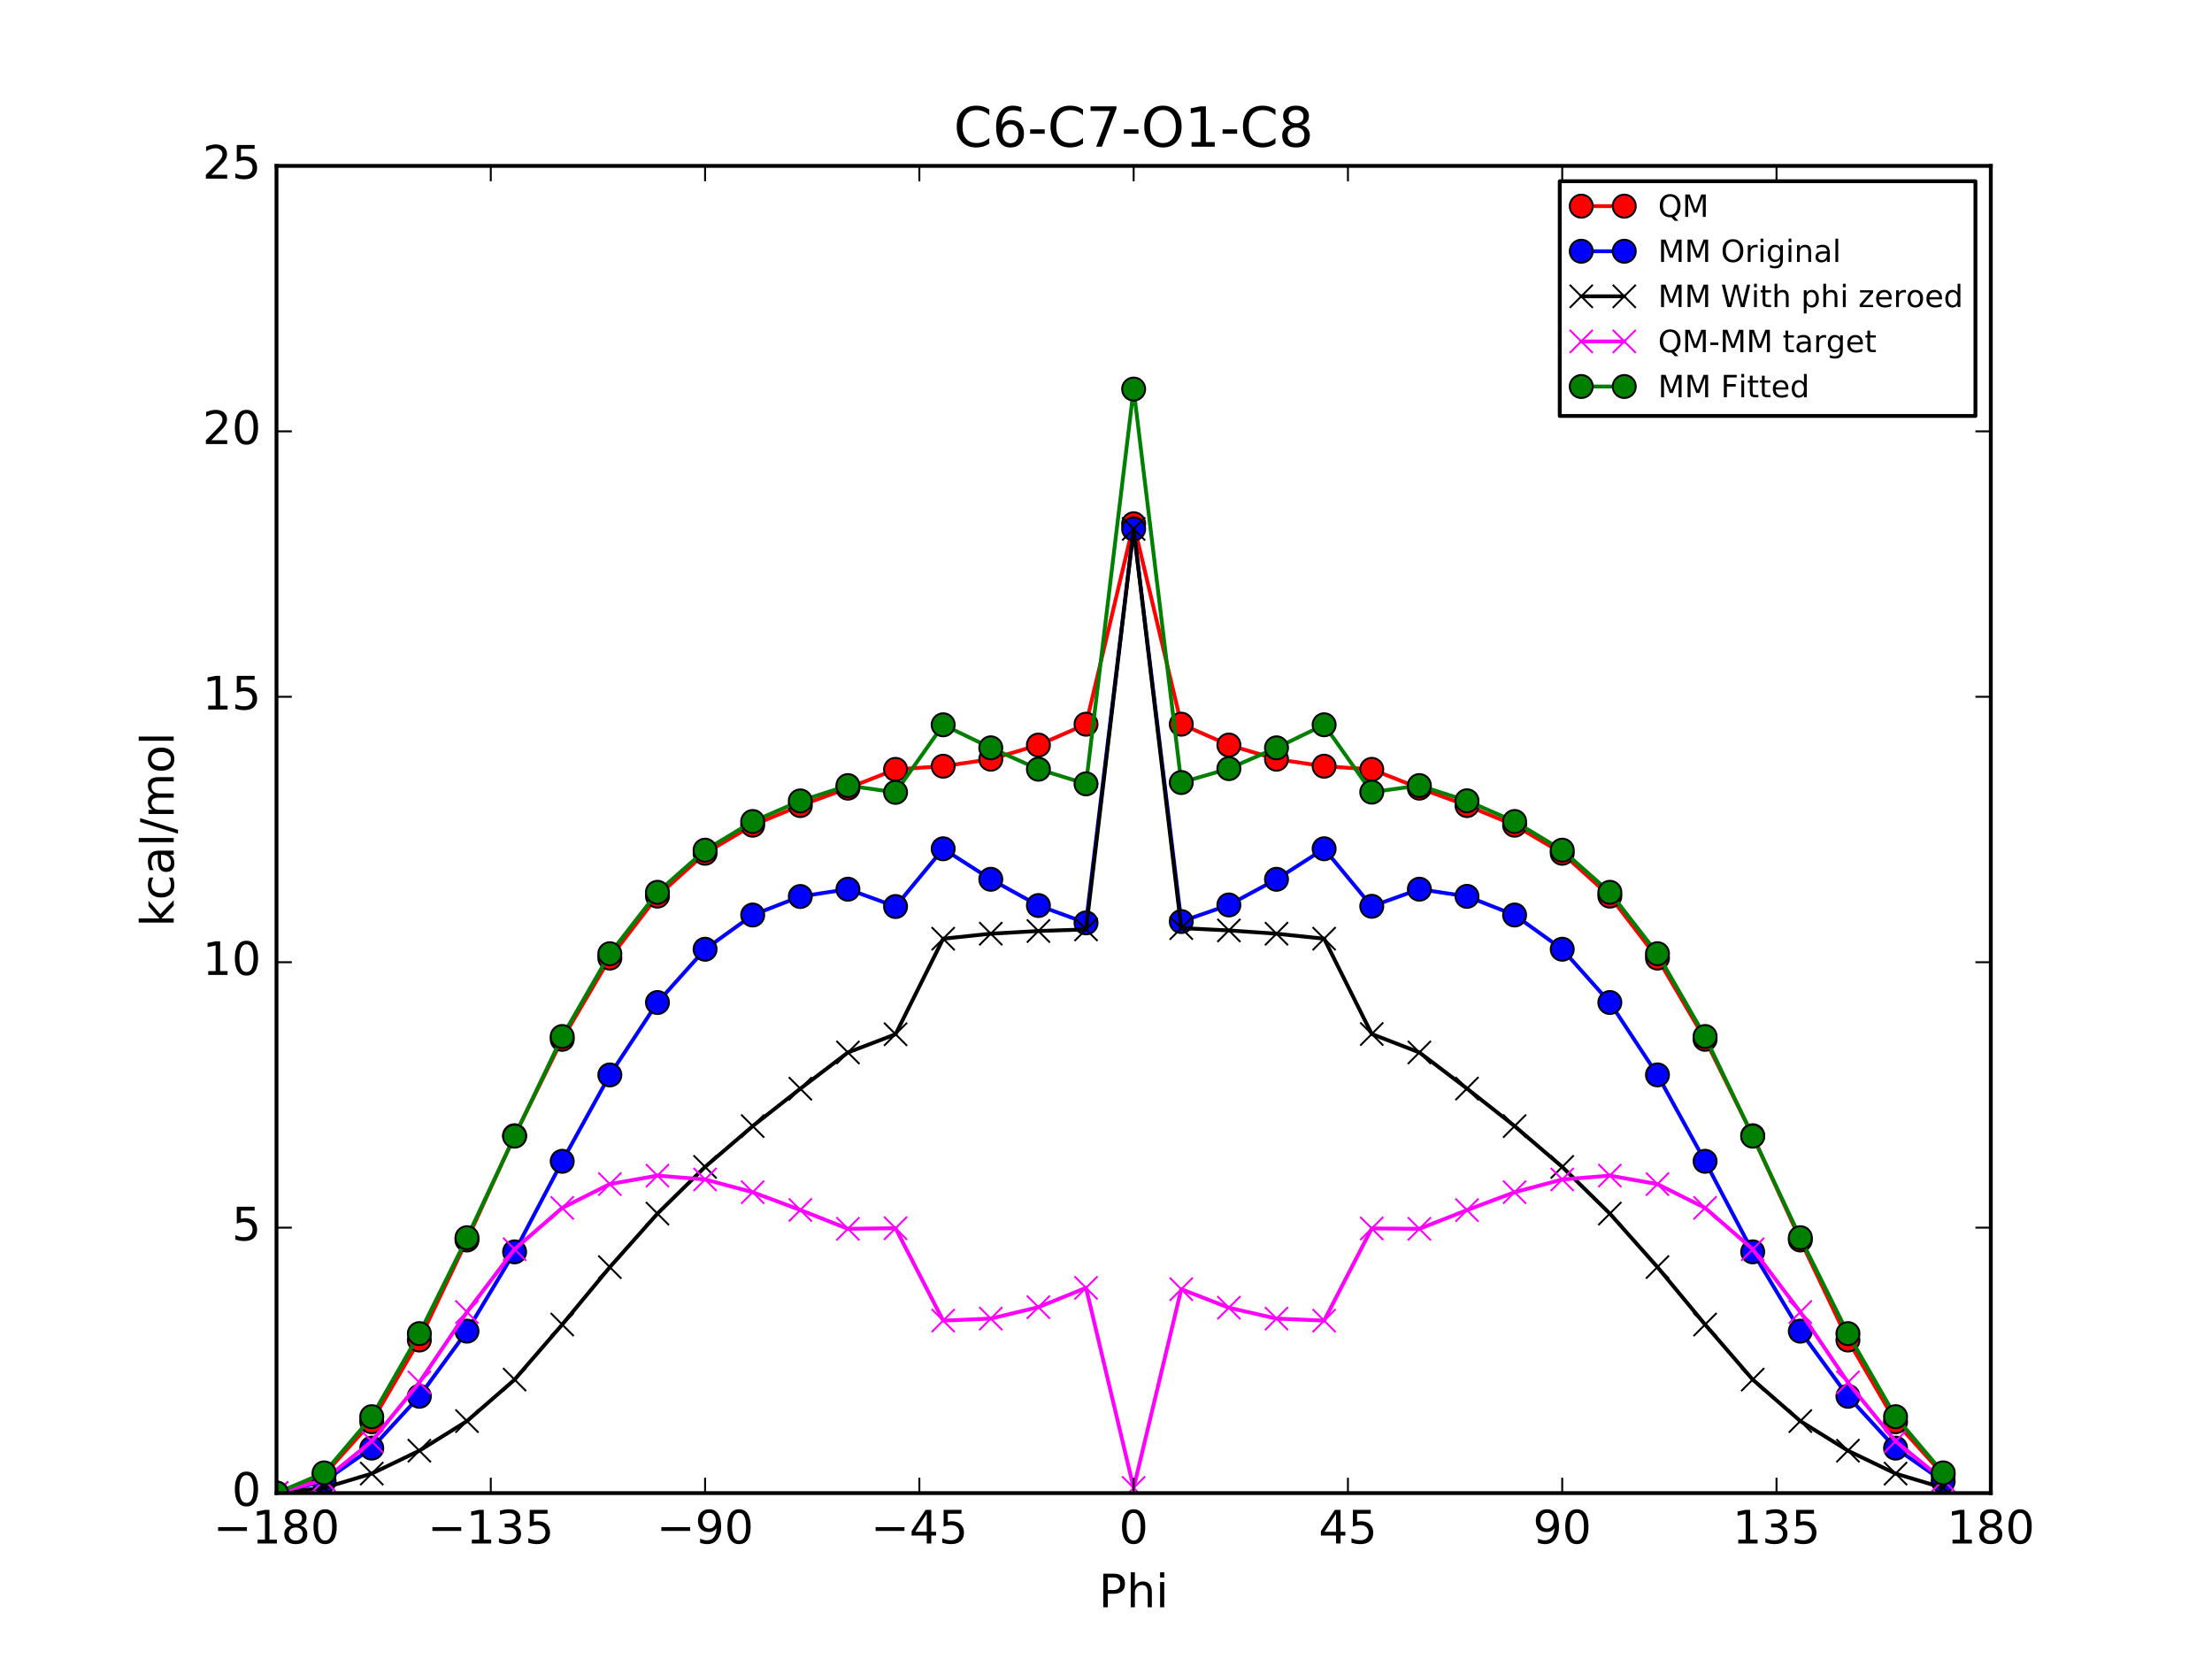 <?xml version="1.0" encoding="utf-8" standalone="no"?>
<!DOCTYPE svg PUBLIC "-//W3C//DTD SVG 1.1//EN"
  "http://www.w3.org/Graphics/SVG/1.1/DTD/svg11.dtd">
<!-- Created with matplotlib (http://matplotlib.org/) -->
<svg height="432pt" version="1.1" viewBox="0 0 576 432" width="576pt" xmlns="http://www.w3.org/2000/svg" xmlns:xlink="http://www.w3.org/1999/xlink">
 <defs>
  <style type="text/css">
*{stroke-linecap:butt;stroke-linejoin:round;stroke-miterlimit:100000;}
  </style>
 </defs>
 <g id="figure_1">
  <g id="patch_1">
   <path d="M 0 432 
L 576 432 
L 576 0 
L 0 0 
z
" style="fill:#ffffff;"/>
  </g>
  <g id="axes_1">
   <g id="patch_2">
    <path d="M 72 388.8 
L 518.4 388.8 
L 518.4 43.2 
L 72 43.2 
z
" style="fill:#ffffff;"/>
   </g>
   <g id="line2d_1">
    <path clip-path="url(#ped62ecbd31)" d="M 72 388.8 
L 84.4 384.03 
L 96.8 370.223 
L 109.2 348.942 
L 121.6 322.892 
L 134 295.736 
L 146.4 270.637 
L 158.8 249.486 
L 171.2 233.35 
L 183.6 222.189 
L 196 214.883 
L 208.4 209.771 
L 220.8 205.232 
L 233.2 200.344 
L 245.6 199.521 
L 258 197.694 
L 270.4 194.011 
L 282.8 188.579 
L 295.199 136.387 
L 307.6 188.577 
L 320 194.01 
L 332.4 197.694 
L 344.8 199.521 
L 357.2 200.341 
L 369.6 205.232 
L 382 209.771 
L 394.4 214.883 
L 406.8 222.189 
L 419.2 233.35 
L 431.6 249.486 
L 444 270.637 
L 456.4 295.736 
L 468.8 322.892 
L 481.2 348.942 
L 493.6 370.223 
L 506 384.03 
" style="fill:none;stroke:#ff0000;stroke-linecap:square;"/>
    <defs>
     <path d="M 0 3 
C 0.796 3 1.559 2.684 2.121 2.121 
C 2.684 1.559 3 0.796 3 0 
C 3 -0.796 2.684 -1.559 2.121 -2.121 
C 1.559 -2.684 0.796 -3 0 -3 
C -0.796 -3 -1.559 -2.684 -2.121 -2.121 
C -2.684 -1.559 -3 -0.796 -3 0 
C -3 0.796 -2.684 1.559 -2.121 2.121 
C -1.559 2.684 -0.796 3 0 3 
z
" id="mdcd235c438" style="stroke:#000000;stroke-width:0.5;"/>
    </defs>
    <g clip-path="url(#ped62ecbd31)">
     <use style="fill:#ff0000;stroke:#000000;stroke-width:0.5;" x="72" xlink:href="#mdcd235c438" y="388.8"/>
     <use style="fill:#ff0000;stroke:#000000;stroke-width:0.5;" x="84.4" xlink:href="#mdcd235c438" y="384.03"/>
     <use style="fill:#ff0000;stroke:#000000;stroke-width:0.5;" x="96.8" xlink:href="#mdcd235c438" y="370.223"/>
     <use style="fill:#ff0000;stroke:#000000;stroke-width:0.5;" x="109.2" xlink:href="#mdcd235c438" y="348.942"/>
     <use style="fill:#ff0000;stroke:#000000;stroke-width:0.5;" x="121.6" xlink:href="#mdcd235c438" y="322.892"/>
     <use style="fill:#ff0000;stroke:#000000;stroke-width:0.5;" x="134" xlink:href="#mdcd235c438" y="295.736"/>
     <use style="fill:#ff0000;stroke:#000000;stroke-width:0.5;" x="146.4" xlink:href="#mdcd235c438" y="270.637"/>
     <use style="fill:#ff0000;stroke:#000000;stroke-width:0.5;" x="158.8" xlink:href="#mdcd235c438" y="249.486"/>
     <use style="fill:#ff0000;stroke:#000000;stroke-width:0.5;" x="171.2" xlink:href="#mdcd235c438" y="233.35"/>
     <use style="fill:#ff0000;stroke:#000000;stroke-width:0.5;" x="183.6" xlink:href="#mdcd235c438" y="222.189"/>
     <use style="fill:#ff0000;stroke:#000000;stroke-width:0.5;" x="196" xlink:href="#mdcd235c438" y="214.883"/>
     <use style="fill:#ff0000;stroke:#000000;stroke-width:0.5;" x="208.4" xlink:href="#mdcd235c438" y="209.771"/>
     <use style="fill:#ff0000;stroke:#000000;stroke-width:0.5;" x="220.8" xlink:href="#mdcd235c438" y="205.232"/>
     <use style="fill:#ff0000;stroke:#000000;stroke-width:0.5;" x="233.2" xlink:href="#mdcd235c438" y="200.344"/>
     <use style="fill:#ff0000;stroke:#000000;stroke-width:0.5;" x="245.6" xlink:href="#mdcd235c438" y="199.521"/>
     <use style="fill:#ff0000;stroke:#000000;stroke-width:0.5;" x="258" xlink:href="#mdcd235c438" y="197.694"/>
     <use style="fill:#ff0000;stroke:#000000;stroke-width:0.5;" x="270.4" xlink:href="#mdcd235c438" y="194.011"/>
     <use style="fill:#ff0000;stroke:#000000;stroke-width:0.5;" x="282.8" xlink:href="#mdcd235c438" y="188.579"/>
     <use style="fill:#ff0000;stroke:#000000;stroke-width:0.5;" x="295.199" xlink:href="#mdcd235c438" y="136.387"/>
     <use style="fill:#ff0000;stroke:#000000;stroke-width:0.5;" x="307.6" xlink:href="#mdcd235c438" y="188.577"/>
     <use style="fill:#ff0000;stroke:#000000;stroke-width:0.5;" x="320" xlink:href="#mdcd235c438" y="194.01"/>
     <use style="fill:#ff0000;stroke:#000000;stroke-width:0.5;" x="332.4" xlink:href="#mdcd235c438" y="197.694"/>
     <use style="fill:#ff0000;stroke:#000000;stroke-width:0.5;" x="344.8" xlink:href="#mdcd235c438" y="199.521"/>
     <use style="fill:#ff0000;stroke:#000000;stroke-width:0.5;" x="357.2" xlink:href="#mdcd235c438" y="200.341"/>
     <use style="fill:#ff0000;stroke:#000000;stroke-width:0.5;" x="369.6" xlink:href="#mdcd235c438" y="205.232"/>
     <use style="fill:#ff0000;stroke:#000000;stroke-width:0.5;" x="382" xlink:href="#mdcd235c438" y="209.771"/>
     <use style="fill:#ff0000;stroke:#000000;stroke-width:0.5;" x="394.4" xlink:href="#mdcd235c438" y="214.883"/>
     <use style="fill:#ff0000;stroke:#000000;stroke-width:0.5;" x="406.8" xlink:href="#mdcd235c438" y="222.189"/>
     <use style="fill:#ff0000;stroke:#000000;stroke-width:0.5;" x="419.2" xlink:href="#mdcd235c438" y="233.35"/>
     <use style="fill:#ff0000;stroke:#000000;stroke-width:0.5;" x="431.6" xlink:href="#mdcd235c438" y="249.486"/>
     <use style="fill:#ff0000;stroke:#000000;stroke-width:0.5;" x="444" xlink:href="#mdcd235c438" y="270.637"/>
     <use style="fill:#ff0000;stroke:#000000;stroke-width:0.5;" x="456.4" xlink:href="#mdcd235c438" y="295.736"/>
     <use style="fill:#ff0000;stroke:#000000;stroke-width:0.5;" x="468.8" xlink:href="#mdcd235c438" y="322.892"/>
     <use style="fill:#ff0000;stroke:#000000;stroke-width:0.5;" x="481.2" xlink:href="#mdcd235c438" y="348.942"/>
     <use style="fill:#ff0000;stroke:#000000;stroke-width:0.5;" x="493.6" xlink:href="#mdcd235c438" y="370.223"/>
     <use style="fill:#ff0000;stroke:#000000;stroke-width:0.5;" x="506" xlink:href="#mdcd235c438" y="384.03"/>
    </g>
   </g>
   <g id="line2d_2">
    <path clip-path="url(#ped62ecbd31)" d="M 72 388.8 
L 84.4 385.733 
L 96.8 377.091 
L 109.2 363.589 
L 121.6 346.631 
L 134 325.981 
L 146.4 302.398 
L 158.8 279.908 
L 171.2 261.053 
L 183.6 247.178 
L 196 238.267 
L 208.4 233.443 
L 220.8 231.546 
L 233.2 236.055 
L 245.6 221.022 
L 258 228.964 
L 270.4 235.802 
L 282.8 240.313 
L 295.199 137.729 
L 307.6 239.965 
L 320 235.648 
L 332.4 228.967 
L 344.8 221.015 
L 357.2 235.998 
L 369.6 231.544 
L 382 233.41 
L 394.4 238.267 
L 406.8 247.178 
L 419.2 261.051 
L 431.6 279.897 
L 444 302.398 
L 456.4 325.981 
L 468.8 346.631 
L 481.2 363.589 
L 493.6 377.091 
L 506 385.734 
" style="fill:none;stroke:#0000ff;stroke-linecap:square;"/>
    <defs>
     <path d="M 0 3 
C 0.796 3 1.559 2.684 2.121 2.121 
C 2.684 1.559 3 0.796 3 0 
C 3 -0.796 2.684 -1.559 2.121 -2.121 
C 1.559 -2.684 0.796 -3 0 -3 
C -0.796 -3 -1.559 -2.684 -2.121 -2.121 
C -2.684 -1.559 -3 -0.796 -3 0 
C -3 0.796 -2.684 1.559 -2.121 2.121 
C -1.559 2.684 -0.796 3 0 3 
z
" id="mfc69079119" style="stroke:#000000;stroke-width:0.5;"/>
    </defs>
    <g clip-path="url(#ped62ecbd31)">
     <use style="fill:#0000ff;stroke:#000000;stroke-width:0.5;" x="72" xlink:href="#mfc69079119" y="388.8"/>
     <use style="fill:#0000ff;stroke:#000000;stroke-width:0.5;" x="84.4" xlink:href="#mfc69079119" y="385.733"/>
     <use style="fill:#0000ff;stroke:#000000;stroke-width:0.5;" x="96.8" xlink:href="#mfc69079119" y="377.091"/>
     <use style="fill:#0000ff;stroke:#000000;stroke-width:0.5;" x="109.2" xlink:href="#mfc69079119" y="363.589"/>
     <use style="fill:#0000ff;stroke:#000000;stroke-width:0.5;" x="121.6" xlink:href="#mfc69079119" y="346.631"/>
     <use style="fill:#0000ff;stroke:#000000;stroke-width:0.5;" x="134" xlink:href="#mfc69079119" y="325.981"/>
     <use style="fill:#0000ff;stroke:#000000;stroke-width:0.5;" x="146.4" xlink:href="#mfc69079119" y="302.398"/>
     <use style="fill:#0000ff;stroke:#000000;stroke-width:0.5;" x="158.8" xlink:href="#mfc69079119" y="279.908"/>
     <use style="fill:#0000ff;stroke:#000000;stroke-width:0.5;" x="171.2" xlink:href="#mfc69079119" y="261.053"/>
     <use style="fill:#0000ff;stroke:#000000;stroke-width:0.5;" x="183.6" xlink:href="#mfc69079119" y="247.178"/>
     <use style="fill:#0000ff;stroke:#000000;stroke-width:0.5;" x="196" xlink:href="#mfc69079119" y="238.267"/>
     <use style="fill:#0000ff;stroke:#000000;stroke-width:0.5;" x="208.4" xlink:href="#mfc69079119" y="233.443"/>
     <use style="fill:#0000ff;stroke:#000000;stroke-width:0.5;" x="220.8" xlink:href="#mfc69079119" y="231.546"/>
     <use style="fill:#0000ff;stroke:#000000;stroke-width:0.5;" x="233.2" xlink:href="#mfc69079119" y="236.055"/>
     <use style="fill:#0000ff;stroke:#000000;stroke-width:0.5;" x="245.6" xlink:href="#mfc69079119" y="221.022"/>
     <use style="fill:#0000ff;stroke:#000000;stroke-width:0.5;" x="258" xlink:href="#mfc69079119" y="228.964"/>
     <use style="fill:#0000ff;stroke:#000000;stroke-width:0.5;" x="270.4" xlink:href="#mfc69079119" y="235.802"/>
     <use style="fill:#0000ff;stroke:#000000;stroke-width:0.5;" x="282.8" xlink:href="#mfc69079119" y="240.313"/>
     <use style="fill:#0000ff;stroke:#000000;stroke-width:0.5;" x="295.199" xlink:href="#mfc69079119" y="137.729"/>
     <use style="fill:#0000ff;stroke:#000000;stroke-width:0.5;" x="307.6" xlink:href="#mfc69079119" y="239.965"/>
     <use style="fill:#0000ff;stroke:#000000;stroke-width:0.5;" x="320" xlink:href="#mfc69079119" y="235.648"/>
     <use style="fill:#0000ff;stroke:#000000;stroke-width:0.5;" x="332.4" xlink:href="#mfc69079119" y="228.967"/>
     <use style="fill:#0000ff;stroke:#000000;stroke-width:0.5;" x="344.8" xlink:href="#mfc69079119" y="221.015"/>
     <use style="fill:#0000ff;stroke:#000000;stroke-width:0.5;" x="357.2" xlink:href="#mfc69079119" y="235.998"/>
     <use style="fill:#0000ff;stroke:#000000;stroke-width:0.5;" x="369.6" xlink:href="#mfc69079119" y="231.544"/>
     <use style="fill:#0000ff;stroke:#000000;stroke-width:0.5;" x="382" xlink:href="#mfc69079119" y="233.41"/>
     <use style="fill:#0000ff;stroke:#000000;stroke-width:0.5;" x="394.4" xlink:href="#mfc69079119" y="238.267"/>
     <use style="fill:#0000ff;stroke:#000000;stroke-width:0.5;" x="406.8" xlink:href="#mfc69079119" y="247.178"/>
     <use style="fill:#0000ff;stroke:#000000;stroke-width:0.5;" x="419.2" xlink:href="#mfc69079119" y="261.051"/>
     <use style="fill:#0000ff;stroke:#000000;stroke-width:0.5;" x="431.6" xlink:href="#mfc69079119" y="279.897"/>
     <use style="fill:#0000ff;stroke:#000000;stroke-width:0.5;" x="444" xlink:href="#mfc69079119" y="302.398"/>
     <use style="fill:#0000ff;stroke:#000000;stroke-width:0.5;" x="456.4" xlink:href="#mfc69079119" y="325.981"/>
     <use style="fill:#0000ff;stroke:#000000;stroke-width:0.5;" x="468.8" xlink:href="#mfc69079119" y="346.631"/>
     <use style="fill:#0000ff;stroke:#000000;stroke-width:0.5;" x="481.2" xlink:href="#mfc69079119" y="363.589"/>
     <use style="fill:#0000ff;stroke:#000000;stroke-width:0.5;" x="493.6" xlink:href="#mfc69079119" y="377.091"/>
     <use style="fill:#0000ff;stroke:#000000;stroke-width:0.5;" x="506" xlink:href="#mfc69079119" y="385.734"/>
    </g>
   </g>
   <g id="line2d_3">
    <path clip-path="url(#ped62ecbd31)" d="M 72 388.8 
L 84.4 387.442 
L 96.8 383.721 
L 109.2 377.758 
L 121.6 370.049 
L 134 359.241 
L 146.4 344.906 
L 158.8 329.956 
L 171.2 316.023 
L 183.6 303.857 
L 196 293.236 
L 208.4 283.492 
L 220.8 274.055 
L 233.2 269.315 
L 245.6 244.44 
L 258 243.133 
L 270.4 242.432 
L 282.8 242.023 
L 295.199 137.729 
L 307.6 241.674 
L 320 242.279 
L 332.4 243.136 
L 344.8 244.433 
L 357.2 269.258 
L 369.6 274.053 
L 382 283.459 
L 394.4 293.236 
L 406.8 303.857 
L 419.2 316.02 
L 431.6 329.945 
L 444 344.906 
L 456.4 359.241 
L 468.8 370.049 
L 481.2 377.758 
L 493.6 383.722 
L 506 387.443 
" style="fill:none;stroke:#000000;stroke-linecap:square;"/>
    <defs>
     <path d="M -3 3 
L 3 -3 
M -3 -3 
L 3 3 
" id="mc4bdc7d016" style="stroke:#000000;stroke-width:0.5;"/>
    </defs>
    <g clip-path="url(#ped62ecbd31)">
     <use style="stroke:#000000;stroke-width:0.5;" x="72" xlink:href="#mc4bdc7d016" y="388.8"/>
     <use style="stroke:#000000;stroke-width:0.5;" x="84.4" xlink:href="#mc4bdc7d016" y="387.442"/>
     <use style="stroke:#000000;stroke-width:0.5;" x="96.8" xlink:href="#mc4bdc7d016" y="383.721"/>
     <use style="stroke:#000000;stroke-width:0.5;" x="109.2" xlink:href="#mc4bdc7d016" y="377.758"/>
     <use style="stroke:#000000;stroke-width:0.5;" x="121.6" xlink:href="#mc4bdc7d016" y="370.049"/>
     <use style="stroke:#000000;stroke-width:0.5;" x="134" xlink:href="#mc4bdc7d016" y="359.241"/>
     <use style="stroke:#000000;stroke-width:0.5;" x="146.4" xlink:href="#mc4bdc7d016" y="344.906"/>
     <use style="stroke:#000000;stroke-width:0.5;" x="158.8" xlink:href="#mc4bdc7d016" y="329.956"/>
     <use style="stroke:#000000;stroke-width:0.5;" x="171.2" xlink:href="#mc4bdc7d016" y="316.023"/>
     <use style="stroke:#000000;stroke-width:0.5;" x="183.6" xlink:href="#mc4bdc7d016" y="303.857"/>
     <use style="stroke:#000000;stroke-width:0.5;" x="196" xlink:href="#mc4bdc7d016" y="293.236"/>
     <use style="stroke:#000000;stroke-width:0.5;" x="208.4" xlink:href="#mc4bdc7d016" y="283.492"/>
     <use style="stroke:#000000;stroke-width:0.5;" x="220.8" xlink:href="#mc4bdc7d016" y="274.055"/>
     <use style="stroke:#000000;stroke-width:0.5;" x="233.2" xlink:href="#mc4bdc7d016" y="269.315"/>
     <use style="stroke:#000000;stroke-width:0.5;" x="245.6" xlink:href="#mc4bdc7d016" y="244.44"/>
     <use style="stroke:#000000;stroke-width:0.5;" x="258" xlink:href="#mc4bdc7d016" y="243.133"/>
     <use style="stroke:#000000;stroke-width:0.5;" x="270.4" xlink:href="#mc4bdc7d016" y="242.432"/>
     <use style="stroke:#000000;stroke-width:0.5;" x="282.8" xlink:href="#mc4bdc7d016" y="242.023"/>
     <use style="stroke:#000000;stroke-width:0.5;" x="295.199" xlink:href="#mc4bdc7d016" y="137.729"/>
     <use style="stroke:#000000;stroke-width:0.5;" x="307.6" xlink:href="#mc4bdc7d016" y="241.674"/>
     <use style="stroke:#000000;stroke-width:0.5;" x="320" xlink:href="#mc4bdc7d016" y="242.279"/>
     <use style="stroke:#000000;stroke-width:0.5;" x="332.4" xlink:href="#mc4bdc7d016" y="243.136"/>
     <use style="stroke:#000000;stroke-width:0.5;" x="344.8" xlink:href="#mc4bdc7d016" y="244.433"/>
     <use style="stroke:#000000;stroke-width:0.5;" x="357.2" xlink:href="#mc4bdc7d016" y="269.258"/>
     <use style="stroke:#000000;stroke-width:0.5;" x="369.6" xlink:href="#mc4bdc7d016" y="274.053"/>
     <use style="stroke:#000000;stroke-width:0.5;" x="382" xlink:href="#mc4bdc7d016" y="283.459"/>
     <use style="stroke:#000000;stroke-width:0.5;" x="394.4" xlink:href="#mc4bdc7d016" y="293.236"/>
     <use style="stroke:#000000;stroke-width:0.5;" x="406.8" xlink:href="#mc4bdc7d016" y="303.857"/>
     <use style="stroke:#000000;stroke-width:0.5;" x="419.2" xlink:href="#mc4bdc7d016" y="316.02"/>
     <use style="stroke:#000000;stroke-width:0.5;" x="431.6" xlink:href="#mc4bdc7d016" y="329.945"/>
     <use style="stroke:#000000;stroke-width:0.5;" x="444" xlink:href="#mc4bdc7d016" y="344.906"/>
     <use style="stroke:#000000;stroke-width:0.5;" x="456.4" xlink:href="#mc4bdc7d016" y="359.241"/>
     <use style="stroke:#000000;stroke-width:0.5;" x="468.8" xlink:href="#mc4bdc7d016" y="370.049"/>
     <use style="stroke:#000000;stroke-width:0.5;" x="481.2" xlink:href="#mc4bdc7d016" y="377.758"/>
     <use style="stroke:#000000;stroke-width:0.5;" x="493.6" xlink:href="#mc4bdc7d016" y="383.722"/>
     <use style="stroke:#000000;stroke-width:0.5;" x="506" xlink:href="#mc4bdc7d016" y="387.443"/>
    </g>
   </g>
   <g id="line2d_4">
    <path clip-path="url(#ped62ecbd31)" d="M 72 388.8 
L 84.4 385.388 
L 96.8 375.302 
L 109.2 359.983 
L 121.6 341.643 
L 134 325.296 
L 146.4 314.53 
L 158.8 308.33 
L 171.2 306.128 
L 183.6 307.132 
L 196 310.447 
L 208.4 315.08 
L 220.8 319.977 
L 233.2 319.829 
L 245.6 343.881 
L 258 343.36 
L 270.4 340.379 
L 282.8 335.357 
L 295.199 387.459 
L 307.6 335.704 
L 320 340.531 
L 332.4 343.358 
L 344.8 343.888 
L 357.2 319.882 
L 369.6 319.979 
L 382 315.112 
L 394.4 310.446 
L 406.8 307.132 
L 419.2 306.13 
L 431.6 308.341 
L 444 314.531 
L 456.4 325.295 
L 468.8 341.643 
L 481.2 359.983 
L 493.6 375.301 
L 506 385.387 
" style="fill:none;stroke:#ff00ff;stroke-linecap:square;"/>
    <defs>
     <path d="M -3 3 
L 3 -3 
M -3 -3 
L 3 3 
" id="m905548703f" style="stroke:#ff00ff;stroke-width:0.5;"/>
    </defs>
    <g clip-path="url(#ped62ecbd31)">
     <use style="fill:#ff00ff;stroke:#ff00ff;stroke-width:0.5;" x="72" xlink:href="#m905548703f" y="388.8"/>
     <use style="fill:#ff00ff;stroke:#ff00ff;stroke-width:0.5;" x="84.4" xlink:href="#m905548703f" y="385.388"/>
     <use style="fill:#ff00ff;stroke:#ff00ff;stroke-width:0.5;" x="96.8" xlink:href="#m905548703f" y="375.302"/>
     <use style="fill:#ff00ff;stroke:#ff00ff;stroke-width:0.5;" x="109.2" xlink:href="#m905548703f" y="359.983"/>
     <use style="fill:#ff00ff;stroke:#ff00ff;stroke-width:0.5;" x="121.6" xlink:href="#m905548703f" y="341.643"/>
     <use style="fill:#ff00ff;stroke:#ff00ff;stroke-width:0.5;" x="134" xlink:href="#m905548703f" y="325.296"/>
     <use style="fill:#ff00ff;stroke:#ff00ff;stroke-width:0.5;" x="146.4" xlink:href="#m905548703f" y="314.53"/>
     <use style="fill:#ff00ff;stroke:#ff00ff;stroke-width:0.5;" x="158.8" xlink:href="#m905548703f" y="308.33"/>
     <use style="fill:#ff00ff;stroke:#ff00ff;stroke-width:0.5;" x="171.2" xlink:href="#m905548703f" y="306.128"/>
     <use style="fill:#ff00ff;stroke:#ff00ff;stroke-width:0.5;" x="183.6" xlink:href="#m905548703f" y="307.132"/>
     <use style="fill:#ff00ff;stroke:#ff00ff;stroke-width:0.5;" x="196" xlink:href="#m905548703f" y="310.447"/>
     <use style="fill:#ff00ff;stroke:#ff00ff;stroke-width:0.5;" x="208.4" xlink:href="#m905548703f" y="315.08"/>
     <use style="fill:#ff00ff;stroke:#ff00ff;stroke-width:0.5;" x="220.8" xlink:href="#m905548703f" y="319.977"/>
     <use style="fill:#ff00ff;stroke:#ff00ff;stroke-width:0.5;" x="233.2" xlink:href="#m905548703f" y="319.829"/>
     <use style="fill:#ff00ff;stroke:#ff00ff;stroke-width:0.5;" x="245.6" xlink:href="#m905548703f" y="343.881"/>
     <use style="fill:#ff00ff;stroke:#ff00ff;stroke-width:0.5;" x="258" xlink:href="#m905548703f" y="343.36"/>
     <use style="fill:#ff00ff;stroke:#ff00ff;stroke-width:0.5;" x="270.4" xlink:href="#m905548703f" y="340.379"/>
     <use style="fill:#ff00ff;stroke:#ff00ff;stroke-width:0.5;" x="282.8" xlink:href="#m905548703f" y="335.357"/>
     <use style="fill:#ff00ff;stroke:#ff00ff;stroke-width:0.5;" x="295.199" xlink:href="#m905548703f" y="387.459"/>
     <use style="fill:#ff00ff;stroke:#ff00ff;stroke-width:0.5;" x="307.6" xlink:href="#m905548703f" y="335.704"/>
     <use style="fill:#ff00ff;stroke:#ff00ff;stroke-width:0.5;" x="320" xlink:href="#m905548703f" y="340.531"/>
     <use style="fill:#ff00ff;stroke:#ff00ff;stroke-width:0.5;" x="332.4" xlink:href="#m905548703f" y="343.358"/>
     <use style="fill:#ff00ff;stroke:#ff00ff;stroke-width:0.5;" x="344.8" xlink:href="#m905548703f" y="343.888"/>
     <use style="fill:#ff00ff;stroke:#ff00ff;stroke-width:0.5;" x="357.2" xlink:href="#m905548703f" y="319.882"/>
     <use style="fill:#ff00ff;stroke:#ff00ff;stroke-width:0.5;" x="369.6" xlink:href="#m905548703f" y="319.979"/>
     <use style="fill:#ff00ff;stroke:#ff00ff;stroke-width:0.5;" x="382" xlink:href="#m905548703f" y="315.112"/>
     <use style="fill:#ff00ff;stroke:#ff00ff;stroke-width:0.5;" x="394.4" xlink:href="#m905548703f" y="310.446"/>
     <use style="fill:#ff00ff;stroke:#ff00ff;stroke-width:0.5;" x="406.8" xlink:href="#m905548703f" y="307.132"/>
     <use style="fill:#ff00ff;stroke:#ff00ff;stroke-width:0.5;" x="419.2" xlink:href="#m905548703f" y="306.13"/>
     <use style="fill:#ff00ff;stroke:#ff00ff;stroke-width:0.5;" x="431.6" xlink:href="#m905548703f" y="308.341"/>
     <use style="fill:#ff00ff;stroke:#ff00ff;stroke-width:0.5;" x="444" xlink:href="#m905548703f" y="314.531"/>
     <use style="fill:#ff00ff;stroke:#ff00ff;stroke-width:0.5;" x="456.4" xlink:href="#m905548703f" y="325.295"/>
     <use style="fill:#ff00ff;stroke:#ff00ff;stroke-width:0.5;" x="468.8" xlink:href="#m905548703f" y="341.643"/>
     <use style="fill:#ff00ff;stroke:#ff00ff;stroke-width:0.5;" x="481.2" xlink:href="#m905548703f" y="359.983"/>
     <use style="fill:#ff00ff;stroke:#ff00ff;stroke-width:0.5;" x="493.6" xlink:href="#m905548703f" y="375.301"/>
     <use style="fill:#ff00ff;stroke:#ff00ff;stroke-width:0.5;" x="506" xlink:href="#m905548703f" y="385.387"/>
    </g>
   </g>
   <g id="line2d_5">
    <path clip-path="url(#ped62ecbd31)" d="M 72 388.8 
L 84.4 383.535 
L 96.8 368.902 
L 109.2 347.271 
L 121.6 322.293 
L 134 295.847 
L 146.4 269.906 
L 158.8 248.351 
L 171.2 232.357 
L 183.6 221.385 
L 196 213.92 
L 208.4 208.555 
L 220.8 204.56 
L 233.2 206.329 
L 245.6 188.738 
L 258 194.733 
L 270.4 200.3 
L 282.8 204.117 
L 295.199 101.312 
L 307.6 203.768 
L 320 200.147 
L 332.4 194.736 
L 344.8 188.73 
L 357.2 206.272 
L 369.6 204.558 
L 382 208.522 
L 394.4 213.92 
L 406.8 221.385 
L 419.2 232.354 
L 431.6 248.34 
L 444 269.906 
L 456.4 295.847 
L 468.8 322.293 
L 481.2 347.271 
L 493.6 368.902 
L 506 383.536 
" style="fill:none;stroke:#008000;stroke-linecap:square;"/>
    <defs>
     <path d="M 0 3 
C 0.796 3 1.559 2.684 2.121 2.121 
C 2.684 1.559 3 0.796 3 0 
C 3 -0.796 2.684 -1.559 2.121 -2.121 
C 1.559 -2.684 0.796 -3 0 -3 
C -0.796 -3 -1.559 -2.684 -2.121 -2.121 
C -2.684 -1.559 -3 -0.796 -3 0 
C -3 0.796 -2.684 1.559 -2.121 2.121 
C -1.559 2.684 -0.796 3 0 3 
z
" id="m27118818aa" style="stroke:#000000;stroke-width:0.5;"/>
    </defs>
    <g clip-path="url(#ped62ecbd31)">
     <use style="fill:#008000;stroke:#000000;stroke-width:0.5;" x="72" xlink:href="#m27118818aa" y="388.8"/>
     <use style="fill:#008000;stroke:#000000;stroke-width:0.5;" x="84.4" xlink:href="#m27118818aa" y="383.535"/>
     <use style="fill:#008000;stroke:#000000;stroke-width:0.5;" x="96.8" xlink:href="#m27118818aa" y="368.902"/>
     <use style="fill:#008000;stroke:#000000;stroke-width:0.5;" x="109.2" xlink:href="#m27118818aa" y="347.271"/>
     <use style="fill:#008000;stroke:#000000;stroke-width:0.5;" x="121.6" xlink:href="#m27118818aa" y="322.293"/>
     <use style="fill:#008000;stroke:#000000;stroke-width:0.5;" x="134" xlink:href="#m27118818aa" y="295.847"/>
     <use style="fill:#008000;stroke:#000000;stroke-width:0.5;" x="146.4" xlink:href="#m27118818aa" y="269.906"/>
     <use style="fill:#008000;stroke:#000000;stroke-width:0.5;" x="158.8" xlink:href="#m27118818aa" y="248.351"/>
     <use style="fill:#008000;stroke:#000000;stroke-width:0.5;" x="171.2" xlink:href="#m27118818aa" y="232.357"/>
     <use style="fill:#008000;stroke:#000000;stroke-width:0.5;" x="183.6" xlink:href="#m27118818aa" y="221.385"/>
     <use style="fill:#008000;stroke:#000000;stroke-width:0.5;" x="196" xlink:href="#m27118818aa" y="213.92"/>
     <use style="fill:#008000;stroke:#000000;stroke-width:0.5;" x="208.4" xlink:href="#m27118818aa" y="208.555"/>
     <use style="fill:#008000;stroke:#000000;stroke-width:0.5;" x="220.8" xlink:href="#m27118818aa" y="204.56"/>
     <use style="fill:#008000;stroke:#000000;stroke-width:0.5;" x="233.2" xlink:href="#m27118818aa" y="206.329"/>
     <use style="fill:#008000;stroke:#000000;stroke-width:0.5;" x="245.6" xlink:href="#m27118818aa" y="188.738"/>
     <use style="fill:#008000;stroke:#000000;stroke-width:0.5;" x="258" xlink:href="#m27118818aa" y="194.733"/>
     <use style="fill:#008000;stroke:#000000;stroke-width:0.5;" x="270.4" xlink:href="#m27118818aa" y="200.3"/>
     <use style="fill:#008000;stroke:#000000;stroke-width:0.5;" x="282.8" xlink:href="#m27118818aa" y="204.117"/>
     <use style="fill:#008000;stroke:#000000;stroke-width:0.5;" x="295.199" xlink:href="#m27118818aa" y="101.312"/>
     <use style="fill:#008000;stroke:#000000;stroke-width:0.5;" x="307.6" xlink:href="#m27118818aa" y="203.768"/>
     <use style="fill:#008000;stroke:#000000;stroke-width:0.5;" x="320" xlink:href="#m27118818aa" y="200.147"/>
     <use style="fill:#008000;stroke:#000000;stroke-width:0.5;" x="332.4" xlink:href="#m27118818aa" y="194.736"/>
     <use style="fill:#008000;stroke:#000000;stroke-width:0.5;" x="344.8" xlink:href="#m27118818aa" y="188.73"/>
     <use style="fill:#008000;stroke:#000000;stroke-width:0.5;" x="357.2" xlink:href="#m27118818aa" y="206.272"/>
     <use style="fill:#008000;stroke:#000000;stroke-width:0.5;" x="369.6" xlink:href="#m27118818aa" y="204.558"/>
     <use style="fill:#008000;stroke:#000000;stroke-width:0.5;" x="382" xlink:href="#m27118818aa" y="208.522"/>
     <use style="fill:#008000;stroke:#000000;stroke-width:0.5;" x="394.4" xlink:href="#m27118818aa" y="213.92"/>
     <use style="fill:#008000;stroke:#000000;stroke-width:0.5;" x="406.8" xlink:href="#m27118818aa" y="221.385"/>
     <use style="fill:#008000;stroke:#000000;stroke-width:0.5;" x="419.2" xlink:href="#m27118818aa" y="232.354"/>
     <use style="fill:#008000;stroke:#000000;stroke-width:0.5;" x="431.6" xlink:href="#m27118818aa" y="248.34"/>
     <use style="fill:#008000;stroke:#000000;stroke-width:0.5;" x="444" xlink:href="#m27118818aa" y="269.906"/>
     <use style="fill:#008000;stroke:#000000;stroke-width:0.5;" x="456.4" xlink:href="#m27118818aa" y="295.847"/>
     <use style="fill:#008000;stroke:#000000;stroke-width:0.5;" x="468.8" xlink:href="#m27118818aa" y="322.293"/>
     <use style="fill:#008000;stroke:#000000;stroke-width:0.5;" x="481.2" xlink:href="#m27118818aa" y="347.271"/>
     <use style="fill:#008000;stroke:#000000;stroke-width:0.5;" x="493.6" xlink:href="#m27118818aa" y="368.902"/>
     <use style="fill:#008000;stroke:#000000;stroke-width:0.5;" x="506" xlink:href="#m27118818aa" y="383.536"/>
    </g>
   </g>
   <g id="patch_3">
    <path d="M 72 43.2 
L 518.4 43.2 
" style="fill:none;stroke:#000000;stroke-linecap:square;stroke-linejoin:miter;"/>
   </g>
   <g id="patch_4">
    <path d="M 72 388.8 
L 518.4 388.8 
" style="fill:none;stroke:#000000;stroke-linecap:square;stroke-linejoin:miter;"/>
   </g>
   <g id="patch_5">
    <path d="M 72 388.8 
L 72 43.2 
" style="fill:none;stroke:#000000;stroke-linecap:square;stroke-linejoin:miter;"/>
   </g>
   <g id="patch_6">
    <path d="M 518.4 388.8 
L 518.4 43.2 
" style="fill:none;stroke:#000000;stroke-linecap:square;stroke-linejoin:miter;"/>
   </g>
   <g id="matplotlib.axis_1">
    <g id="xtick_1">
     <g id="line2d_6">
      <defs>
       <path d="M 0 0 
L 0 -4 
" id="m1a56001b88" style="stroke:#000000;stroke-width:0.5;"/>
      </defs>
      <g>
       <use style="stroke:#000000;stroke-width:0.5;" x="72.0" xlink:href="#m1a56001b88" y="388.8"/>
      </g>
     </g>
     <g id="line2d_7">
      <defs>
       <path d="M 0 0 
L 0 4 
" id="m693d67378f" style="stroke:#000000;stroke-width:0.5;"/>
      </defs>
      <g>
       <use style="stroke:#000000;stroke-width:0.5;" x="72.0" xlink:href="#m693d67378f" y="43.2"/>
      </g>
     </g>
     <g id="text_1">
      <!-- −180 -->
      <defs>
       <path d="M 31.781 34.625 
Q 24.75 34.625 20.719 30.859 
Q 16.703 27.094 16.703 20.516 
Q 16.703 13.922 20.719 10.156 
Q 24.75 6.391 31.781 6.391 
Q 38.812 6.391 42.859 10.172 
Q 46.922 13.969 46.922 20.516 
Q 46.922 27.094 42.891 30.859 
Q 38.875 34.625 31.781 34.625 
M 21.922 38.812 
Q 15.578 40.375 12.031 44.719 
Q 8.5 49.078 8.5 55.328 
Q 8.5 64.062 14.719 69.141 
Q 20.953 74.219 31.781 74.219 
Q 42.672 74.219 48.875 69.141 
Q 55.078 64.062 55.078 55.328 
Q 55.078 49.078 51.531 44.719 
Q 48 40.375 41.703 38.812 
Q 48.828 37.156 52.797 32.312 
Q 56.781 27.484 56.781 20.516 
Q 56.781 9.906 50.312 4.234 
Q 43.844 -1.422 31.781 -1.422 
Q 19.734 -1.422 13.25 4.234 
Q 6.781 9.906 6.781 20.516 
Q 6.781 27.484 10.781 32.312 
Q 14.797 37.156 21.922 38.812 
M 18.312 54.391 
Q 18.312 48.734 21.844 45.562 
Q 25.391 42.391 31.781 42.391 
Q 38.141 42.391 41.719 45.562 
Q 45.312 48.734 45.312 54.391 
Q 45.312 60.062 41.719 63.234 
Q 38.141 66.406 31.781 66.406 
Q 25.391 66.406 21.844 63.234 
Q 18.312 60.062 18.312 54.391 
" id="BitstreamVeraSans-Roman-38"/>
       <path d="M 31.781 66.406 
Q 24.172 66.406 20.328 58.906 
Q 16.5 51.422 16.5 36.375 
Q 16.5 21.391 20.328 13.891 
Q 24.172 6.391 31.781 6.391 
Q 39.453 6.391 43.281 13.891 
Q 47.125 21.391 47.125 36.375 
Q 47.125 51.422 43.281 58.906 
Q 39.453 66.406 31.781 66.406 
M 31.781 74.219 
Q 44.047 74.219 50.516 64.516 
Q 56.984 54.828 56.984 36.375 
Q 56.984 17.969 50.516 8.266 
Q 44.047 -1.422 31.781 -1.422 
Q 19.531 -1.422 13.062 8.266 
Q 6.594 17.969 6.594 36.375 
Q 6.594 54.828 13.062 64.516 
Q 19.531 74.219 31.781 74.219 
" id="BitstreamVeraSans-Roman-30"/>
       <path d="M 10.594 35.5 
L 73.188 35.5 
L 73.188 27.203 
L 10.594 27.203 
z
" id="BitstreamVeraSans-Roman-2212"/>
       <path d="M 12.406 8.297 
L 28.516 8.297 
L 28.516 63.922 
L 10.984 60.406 
L 10.984 69.391 
L 28.422 72.906 
L 38.281 72.906 
L 38.281 8.297 
L 54.391 8.297 
L 54.391 0 
L 12.406 0 
z
" id="BitstreamVeraSans-Roman-31"/>
      </defs>
      <g transform="translate(55.52 401.918)scale(0.12 -0.12)">
       <use xlink:href="#BitstreamVeraSans-Roman-2212"/>
       <use x="83.789" xlink:href="#BitstreamVeraSans-Roman-31"/>
       <use x="147.412" xlink:href="#BitstreamVeraSans-Roman-38"/>
       <use x="211.035" xlink:href="#BitstreamVeraSans-Roman-30"/>
      </g>
     </g>
    </g>
    <g id="xtick_2">
     <g id="line2d_8">
      <g>
       <use style="stroke:#000000;stroke-width:0.5;" x="127.8" xlink:href="#m1a56001b88" y="388.8"/>
      </g>
     </g>
     <g id="line2d_9">
      <g>
       <use style="stroke:#000000;stroke-width:0.5;" x="127.8" xlink:href="#m693d67378f" y="43.2"/>
      </g>
     </g>
     <g id="text_2">
      <!-- −135 -->
      <defs>
       <path d="M 40.578 39.312 
Q 47.656 37.797 51.625 33 
Q 55.609 28.219 55.609 21.188 
Q 55.609 10.406 48.188 4.484 
Q 40.766 -1.422 27.094 -1.422 
Q 22.516 -1.422 17.656 -0.516 
Q 12.797 0.391 7.625 2.203 
L 7.625 11.719 
Q 11.719 9.328 16.594 8.109 
Q 21.484 6.891 26.812 6.891 
Q 36.078 6.891 40.938 10.547 
Q 45.797 14.203 45.797 21.188 
Q 45.797 27.641 41.281 31.266 
Q 36.766 34.906 28.719 34.906 
L 20.219 34.906 
L 20.219 43.016 
L 29.109 43.016 
Q 36.375 43.016 40.234 45.922 
Q 44.094 48.828 44.094 54.297 
Q 44.094 59.906 40.109 62.906 
Q 36.141 65.922 28.719 65.922 
Q 24.656 65.922 20.016 65.031 
Q 15.375 64.156 9.812 62.312 
L 9.812 71.094 
Q 15.438 72.656 20.344 73.438 
Q 25.25 74.219 29.594 74.219 
Q 40.828 74.219 47.359 69.109 
Q 53.906 64.016 53.906 55.328 
Q 53.906 49.266 50.438 45.094 
Q 46.969 40.922 40.578 39.312 
" id="BitstreamVeraSans-Roman-33"/>
       <path d="M 10.797 72.906 
L 49.516 72.906 
L 49.516 64.594 
L 19.828 64.594 
L 19.828 46.734 
Q 21.969 47.469 24.109 47.828 
Q 26.266 48.188 28.422 48.188 
Q 40.625 48.188 47.75 41.5 
Q 54.891 34.812 54.891 23.391 
Q 54.891 11.625 47.562 5.094 
Q 40.234 -1.422 26.906 -1.422 
Q 22.312 -1.422 17.547 -0.641 
Q 12.797 0.141 7.719 1.703 
L 7.719 11.625 
Q 12.109 9.234 16.797 8.062 
Q 21.484 6.891 26.703 6.891 
Q 35.156 6.891 40.078 11.328 
Q 45.016 15.766 45.016 23.391 
Q 45.016 31 40.078 35.438 
Q 35.156 39.891 26.703 39.891 
Q 22.75 39.891 18.812 39.016 
Q 14.891 38.141 10.797 36.281 
z
" id="BitstreamVeraSans-Roman-35"/>
      </defs>
      <g transform="translate(111.32 401.918)scale(0.12 -0.12)">
       <use xlink:href="#BitstreamVeraSans-Roman-2212"/>
       <use x="83.789" xlink:href="#BitstreamVeraSans-Roman-31"/>
       <use x="147.412" xlink:href="#BitstreamVeraSans-Roman-33"/>
       <use x="211.035" xlink:href="#BitstreamVeraSans-Roman-35"/>
      </g>
     </g>
    </g>
    <g id="xtick_3">
     <g id="line2d_10">
      <g>
       <use style="stroke:#000000;stroke-width:0.5;" x="183.6" xlink:href="#m1a56001b88" y="388.8"/>
      </g>
     </g>
     <g id="line2d_11">
      <g>
       <use style="stroke:#000000;stroke-width:0.5;" x="183.6" xlink:href="#m693d67378f" y="43.2"/>
      </g>
     </g>
     <g id="text_3">
      <!-- −90 -->
      <defs>
       <path d="M 10.984 1.516 
L 10.984 10.5 
Q 14.703 8.734 18.5 7.812 
Q 22.312 6.891 25.984 6.891 
Q 35.75 6.891 40.891 13.453 
Q 46.047 20.016 46.781 33.406 
Q 43.953 29.203 39.594 26.953 
Q 35.25 24.703 29.984 24.703 
Q 19.047 24.703 12.672 31.312 
Q 6.297 37.938 6.297 49.422 
Q 6.297 60.641 12.938 67.422 
Q 19.578 74.219 30.609 74.219 
Q 43.266 74.219 49.922 64.516 
Q 56.594 54.828 56.594 36.375 
Q 56.594 19.141 48.406 8.859 
Q 40.234 -1.422 26.422 -1.422 
Q 22.703 -1.422 18.891 -0.688 
Q 15.094 0.047 10.984 1.516 
M 30.609 32.422 
Q 37.25 32.422 41.125 36.953 
Q 45.016 41.5 45.016 49.422 
Q 45.016 57.281 41.125 61.844 
Q 37.25 66.406 30.609 66.406 
Q 23.969 66.406 20.094 61.844 
Q 16.219 57.281 16.219 49.422 
Q 16.219 41.5 20.094 36.953 
Q 23.969 32.422 30.609 32.422 
" id="BitstreamVeraSans-Roman-39"/>
      </defs>
      <g transform="translate(170.937 401.918)scale(0.12 -0.12)">
       <use xlink:href="#BitstreamVeraSans-Roman-2212"/>
       <use x="83.789" xlink:href="#BitstreamVeraSans-Roman-39"/>
       <use x="147.412" xlink:href="#BitstreamVeraSans-Roman-30"/>
      </g>
     </g>
    </g>
    <g id="xtick_4">
     <g id="line2d_12">
      <g>
       <use style="stroke:#000000;stroke-width:0.5;" x="239.4" xlink:href="#m1a56001b88" y="388.8"/>
      </g>
     </g>
     <g id="line2d_13">
      <g>
       <use style="stroke:#000000;stroke-width:0.5;" x="239.4" xlink:href="#m693d67378f" y="43.2"/>
      </g>
     </g>
     <g id="text_4">
      <!-- −45 -->
      <defs>
       <path d="M 37.797 64.312 
L 12.891 25.391 
L 37.797 25.391 
z
M 35.203 72.906 
L 47.609 72.906 
L 47.609 25.391 
L 58.016 25.391 
L 58.016 17.188 
L 47.609 17.188 
L 47.609 0 
L 37.797 0 
L 37.797 17.188 
L 4.891 17.188 
L 4.891 26.703 
z
" id="BitstreamVeraSans-Roman-34"/>
      </defs>
      <g transform="translate(226.737 401.918)scale(0.12 -0.12)">
       <use xlink:href="#BitstreamVeraSans-Roman-2212"/>
       <use x="83.789" xlink:href="#BitstreamVeraSans-Roman-34"/>
       <use x="147.412" xlink:href="#BitstreamVeraSans-Roman-35"/>
      </g>
     </g>
    </g>
    <g id="xtick_5">
     <g id="line2d_14">
      <g>
       <use style="stroke:#000000;stroke-width:0.5;" x="295.2" xlink:href="#m1a56001b88" y="388.8"/>
      </g>
     </g>
     <g id="line2d_15">
      <g>
       <use style="stroke:#000000;stroke-width:0.5;" x="295.2" xlink:href="#m693d67378f" y="43.2"/>
      </g>
     </g>
     <g id="text_5">
      <!-- 0 -->
      <g transform="translate(291.382 401.918)scale(0.12 -0.12)">
       <use xlink:href="#BitstreamVeraSans-Roman-30"/>
      </g>
     </g>
    </g>
    <g id="xtick_6">
     <g id="line2d_16">
      <g>
       <use style="stroke:#000000;stroke-width:0.5;" x="351.0" xlink:href="#m1a56001b88" y="388.8"/>
      </g>
     </g>
     <g id="line2d_17">
      <g>
       <use style="stroke:#000000;stroke-width:0.5;" x="351.0" xlink:href="#m693d67378f" y="43.2"/>
      </g>
     </g>
     <g id="text_6">
      <!-- 45 -->
      <g transform="translate(343.365 401.918)scale(0.12 -0.12)">
       <use xlink:href="#BitstreamVeraSans-Roman-34"/>
       <use x="63.623" xlink:href="#BitstreamVeraSans-Roman-35"/>
      </g>
     </g>
    </g>
    <g id="xtick_7">
     <g id="line2d_18">
      <g>
       <use style="stroke:#000000;stroke-width:0.5;" x="406.8" xlink:href="#m1a56001b88" y="388.8"/>
      </g>
     </g>
     <g id="line2d_19">
      <g>
       <use style="stroke:#000000;stroke-width:0.5;" x="406.8" xlink:href="#m693d67378f" y="43.2"/>
      </g>
     </g>
     <g id="text_7">
      <!-- 90 -->
      <g transform="translate(399.165 401.918)scale(0.12 -0.12)">
       <use xlink:href="#BitstreamVeraSans-Roman-39"/>
       <use x="63.623" xlink:href="#BitstreamVeraSans-Roman-30"/>
      </g>
     </g>
    </g>
    <g id="xtick_8">
     <g id="line2d_20">
      <g>
       <use style="stroke:#000000;stroke-width:0.5;" x="462.6" xlink:href="#m1a56001b88" y="388.8"/>
      </g>
     </g>
     <g id="line2d_21">
      <g>
       <use style="stroke:#000000;stroke-width:0.5;" x="462.6" xlink:href="#m693d67378f" y="43.2"/>
      </g>
     </g>
     <g id="text_8">
      <!-- 135 -->
      <g transform="translate(451.147 401.918)scale(0.12 -0.12)">
       <use xlink:href="#BitstreamVeraSans-Roman-31"/>
       <use x="63.623" xlink:href="#BitstreamVeraSans-Roman-33"/>
       <use x="127.246" xlink:href="#BitstreamVeraSans-Roman-35"/>
      </g>
     </g>
    </g>
    <g id="xtick_9">
     <g id="line2d_22">
      <g>
       <use style="stroke:#000000;stroke-width:0.5;" x="518.4" xlink:href="#m1a56001b88" y="388.8"/>
      </g>
     </g>
     <g id="line2d_23">
      <g>
       <use style="stroke:#000000;stroke-width:0.5;" x="518.4" xlink:href="#m693d67378f" y="43.2"/>
      </g>
     </g>
     <g id="text_9">
      <!-- 180 -->
      <g transform="translate(506.947 401.918)scale(0.12 -0.12)">
       <use xlink:href="#BitstreamVeraSans-Roman-31"/>
       <use x="63.623" xlink:href="#BitstreamVeraSans-Roman-38"/>
       <use x="127.246" xlink:href="#BitstreamVeraSans-Roman-30"/>
      </g>
     </g>
    </g>
    <g id="text_10">
     <!-- Phi -->
     <defs>
      <path d="M 19.672 64.797 
L 19.672 37.406 
L 32.078 37.406 
Q 38.969 37.406 42.719 40.969 
Q 46.484 44.531 46.484 51.125 
Q 46.484 57.672 42.719 61.234 
Q 38.969 64.797 32.078 64.797 
z
M 9.812 72.906 
L 32.078 72.906 
Q 44.344 72.906 50.609 67.359 
Q 56.891 61.812 56.891 51.125 
Q 56.891 40.328 50.609 34.812 
Q 44.344 29.297 32.078 29.297 
L 19.672 29.297 
L 19.672 0 
L 9.812 0 
z
" id="BitstreamVeraSans-Roman-50"/>
      <path d="M 9.422 54.688 
L 18.406 54.688 
L 18.406 0 
L 9.422 0 
z
M 9.422 75.984 
L 18.406 75.984 
L 18.406 64.594 
L 9.422 64.594 
z
" id="BitstreamVeraSans-Roman-69"/>
      <path d="M 54.891 33.016 
L 54.891 0 
L 45.906 0 
L 45.906 32.719 
Q 45.906 40.484 42.875 44.328 
Q 39.844 48.188 33.797 48.188 
Q 26.516 48.188 22.312 43.547 
Q 18.109 38.922 18.109 30.906 
L 18.109 0 
L 9.078 0 
L 9.078 75.984 
L 18.109 75.984 
L 18.109 46.188 
Q 21.344 51.125 25.703 53.562 
Q 30.078 56 35.797 56 
Q 45.219 56 50.047 50.172 
Q 54.891 44.344 54.891 33.016 
" id="BitstreamVeraSans-Roman-68"/>
     </defs>
     <g transform="translate(286.113 418.532)scale(0.12 -0.12)">
      <use xlink:href="#BitstreamVeraSans-Roman-50"/>
      <use x="60.303" xlink:href="#BitstreamVeraSans-Roman-68"/>
      <use x="123.682" xlink:href="#BitstreamVeraSans-Roman-69"/>
     </g>
    </g>
   </g>
   <g id="matplotlib.axis_2">
    <g id="ytick_1">
     <g id="line2d_24">
      <defs>
       <path d="M 0 0 
L 4 0 
" id="ma9c1a0471b" style="stroke:#000000;stroke-width:0.5;"/>
      </defs>
      <g>
       <use style="stroke:#000000;stroke-width:0.5;" x="72.0" xlink:href="#ma9c1a0471b" y="388.8"/>
      </g>
     </g>
     <g id="line2d_25">
      <defs>
       <path d="M 0 0 
L -4 0 
" id="mf7a1039482" style="stroke:#000000;stroke-width:0.5;"/>
      </defs>
      <g>
       <use style="stroke:#000000;stroke-width:0.5;" x="518.4" xlink:href="#mf7a1039482" y="388.8"/>
      </g>
     </g>
     <g id="text_11">
      <!-- 0 -->
      <g transform="translate(60.365 392.111)scale(0.12 -0.12)">
       <use xlink:href="#BitstreamVeraSans-Roman-30"/>
      </g>
     </g>
    </g>
    <g id="ytick_2">
     <g id="line2d_26">
      <g>
       <use style="stroke:#000000;stroke-width:0.5;" x="72.0" xlink:href="#ma9c1a0471b" y="319.68"/>
      </g>
     </g>
     <g id="line2d_27">
      <g>
       <use style="stroke:#000000;stroke-width:0.5;" x="518.4" xlink:href="#mf7a1039482" y="319.68"/>
      </g>
     </g>
     <g id="text_12">
      <!-- 5 -->
      <g transform="translate(60.365 322.991)scale(0.12 -0.12)">
       <use xlink:href="#BitstreamVeraSans-Roman-35"/>
      </g>
     </g>
    </g>
    <g id="ytick_3">
     <g id="line2d_28">
      <g>
       <use style="stroke:#000000;stroke-width:0.5;" x="72.0" xlink:href="#ma9c1a0471b" y="250.56"/>
      </g>
     </g>
     <g id="line2d_29">
      <g>
       <use style="stroke:#000000;stroke-width:0.5;" x="518.4" xlink:href="#mf7a1039482" y="250.56"/>
      </g>
     </g>
     <g id="text_13">
      <!-- 10 -->
      <g transform="translate(52.73 253.871)scale(0.12 -0.12)">
       <use xlink:href="#BitstreamVeraSans-Roman-31"/>
       <use x="63.623" xlink:href="#BitstreamVeraSans-Roman-30"/>
      </g>
     </g>
    </g>
    <g id="ytick_4">
     <g id="line2d_30">
      <g>
       <use style="stroke:#000000;stroke-width:0.5;" x="72.0" xlink:href="#ma9c1a0471b" y="181.44"/>
      </g>
     </g>
     <g id="line2d_31">
      <g>
       <use style="stroke:#000000;stroke-width:0.5;" x="518.4" xlink:href="#mf7a1039482" y="181.44"/>
      </g>
     </g>
     <g id="text_14">
      <!-- 15 -->
      <g transform="translate(52.73 184.751)scale(0.12 -0.12)">
       <use xlink:href="#BitstreamVeraSans-Roman-31"/>
       <use x="63.623" xlink:href="#BitstreamVeraSans-Roman-35"/>
      </g>
     </g>
    </g>
    <g id="ytick_5">
     <g id="line2d_32">
      <g>
       <use style="stroke:#000000;stroke-width:0.5;" x="72.0" xlink:href="#ma9c1a0471b" y="112.32"/>
      </g>
     </g>
     <g id="line2d_33">
      <g>
       <use style="stroke:#000000;stroke-width:0.5;" x="518.4" xlink:href="#mf7a1039482" y="112.32"/>
      </g>
     </g>
     <g id="text_15">
      <!-- 20 -->
      <defs>
       <path d="M 19.188 8.297 
L 53.609 8.297 
L 53.609 0 
L 7.328 0 
L 7.328 8.297 
Q 12.938 14.109 22.625 23.891 
Q 32.328 33.688 34.812 36.531 
Q 39.547 41.844 41.422 45.531 
Q 43.312 49.219 43.312 52.781 
Q 43.312 58.594 39.234 62.25 
Q 35.156 65.922 28.609 65.922 
Q 23.969 65.922 18.812 64.312 
Q 13.672 62.703 7.812 59.422 
L 7.812 69.391 
Q 13.766 71.781 18.938 73 
Q 24.125 74.219 28.422 74.219 
Q 39.75 74.219 46.484 68.547 
Q 53.219 62.891 53.219 53.422 
Q 53.219 48.922 51.531 44.891 
Q 49.859 40.875 45.406 35.406 
Q 44.188 33.984 37.641 27.219 
Q 31.109 20.453 19.188 8.297 
" id="BitstreamVeraSans-Roman-32"/>
      </defs>
      <g transform="translate(52.73 115.631)scale(0.12 -0.12)">
       <use xlink:href="#BitstreamVeraSans-Roman-32"/>
       <use x="63.623" xlink:href="#BitstreamVeraSans-Roman-30"/>
      </g>
     </g>
    </g>
    <g id="ytick_6">
     <g id="line2d_34">
      <g>
       <use style="stroke:#000000;stroke-width:0.5;" x="72.0" xlink:href="#ma9c1a0471b" y="43.2"/>
      </g>
     </g>
     <g id="line2d_35">
      <g>
       <use style="stroke:#000000;stroke-width:0.5;" x="518.4" xlink:href="#mf7a1039482" y="43.2"/>
      </g>
     </g>
     <g id="text_16">
      <!-- 25 -->
      <g transform="translate(52.73 46.511)scale(0.12 -0.12)">
       <use xlink:href="#BitstreamVeraSans-Roman-32"/>
       <use x="63.623" xlink:href="#BitstreamVeraSans-Roman-35"/>
      </g>
     </g>
    </g>
    <g id="text_17">
     <!-- kcal/mol -->
     <defs>
      <path d="M 52 44.188 
Q 55.375 50.25 60.062 53.125 
Q 64.75 56 71.094 56 
Q 79.641 56 84.281 50.016 
Q 88.922 44.047 88.922 33.016 
L 88.922 0 
L 79.891 0 
L 79.891 32.719 
Q 79.891 40.578 77.094 44.375 
Q 74.312 48.188 68.609 48.188 
Q 61.625 48.188 57.562 43.547 
Q 53.516 38.922 53.516 30.906 
L 53.516 0 
L 44.484 0 
L 44.484 32.719 
Q 44.484 40.625 41.703 44.406 
Q 38.922 48.188 33.109 48.188 
Q 26.219 48.188 22.156 43.531 
Q 18.109 38.875 18.109 30.906 
L 18.109 0 
L 9.078 0 
L 9.078 54.688 
L 18.109 54.688 
L 18.109 46.188 
Q 21.188 51.219 25.484 53.609 
Q 29.781 56 35.688 56 
Q 41.656 56 45.828 52.969 
Q 50 49.953 52 44.188 
" id="BitstreamVeraSans-Roman-6d"/>
      <path d="M 9.422 75.984 
L 18.406 75.984 
L 18.406 0 
L 9.422 0 
z
" id="BitstreamVeraSans-Roman-6c"/>
      <path d="M 34.281 27.484 
Q 23.391 27.484 19.188 25 
Q 14.984 22.516 14.984 16.5 
Q 14.984 11.719 18.141 8.906 
Q 21.297 6.109 26.703 6.109 
Q 34.188 6.109 38.703 11.406 
Q 43.219 16.703 43.219 25.484 
L 43.219 27.484 
z
M 52.203 31.203 
L 52.203 0 
L 43.219 0 
L 43.219 8.297 
Q 40.141 3.328 35.547 0.953 
Q 30.953 -1.422 24.312 -1.422 
Q 15.922 -1.422 10.953 3.297 
Q 6 8.016 6 15.922 
Q 6 25.141 12.172 29.828 
Q 18.359 34.516 30.609 34.516 
L 43.219 34.516 
L 43.219 35.406 
Q 43.219 41.609 39.141 45 
Q 35.062 48.391 27.688 48.391 
Q 23 48.391 18.547 47.266 
Q 14.109 46.141 10.016 43.891 
L 10.016 52.203 
Q 14.938 54.109 19.578 55.047 
Q 24.219 56 28.609 56 
Q 40.484 56 46.344 49.844 
Q 52.203 43.703 52.203 31.203 
" id="BitstreamVeraSans-Roman-61"/>
      <path d="M 25.391 72.906 
L 33.688 72.906 
L 8.297 -9.281 
L 0 -9.281 
z
" id="BitstreamVeraSans-Roman-2f"/>
      <path d="M 48.781 52.594 
L 48.781 44.188 
Q 44.969 46.297 41.141 47.344 
Q 37.312 48.391 33.406 48.391 
Q 24.656 48.391 19.812 42.844 
Q 14.984 37.312 14.984 27.297 
Q 14.984 17.281 19.812 11.734 
Q 24.656 6.203 33.406 6.203 
Q 37.312 6.203 41.141 7.25 
Q 44.969 8.297 48.781 10.406 
L 48.781 2.094 
Q 45.016 0.344 40.984 -0.531 
Q 36.969 -1.422 32.422 -1.422 
Q 20.062 -1.422 12.781 6.344 
Q 5.516 14.109 5.516 27.297 
Q 5.516 40.672 12.859 48.328 
Q 20.219 56 33.016 56 
Q 37.156 56 41.109 55.141 
Q 45.062 54.297 48.781 52.594 
" id="BitstreamVeraSans-Roman-63"/>
      <path d="M 30.609 48.391 
Q 23.391 48.391 19.188 42.75 
Q 14.984 37.109 14.984 27.297 
Q 14.984 17.484 19.156 11.844 
Q 23.344 6.203 30.609 6.203 
Q 37.797 6.203 41.984 11.859 
Q 46.188 17.531 46.188 27.297 
Q 46.188 37.016 41.984 42.703 
Q 37.797 48.391 30.609 48.391 
M 30.609 56 
Q 42.328 56 49.016 48.375 
Q 55.719 40.766 55.719 27.297 
Q 55.719 13.875 49.016 6.219 
Q 42.328 -1.422 30.609 -1.422 
Q 18.844 -1.422 12.172 6.219 
Q 5.516 13.875 5.516 27.297 
Q 5.516 40.766 12.172 48.375 
Q 18.844 56 30.609 56 
" id="BitstreamVeraSans-Roman-6f"/>
      <path d="M 9.078 75.984 
L 18.109 75.984 
L 18.109 31.109 
L 44.922 54.688 
L 56.391 54.688 
L 27.391 29.109 
L 57.625 0 
L 45.906 0 
L 18.109 26.703 
L 18.109 0 
L 9.078 0 
z
" id="BitstreamVeraSans-Roman-6b"/>
     </defs>
     <g transform="translate(45.234 241.321)rotate(-90.0)scale(0.12 -0.12)">
      <use xlink:href="#BitstreamVeraSans-Roman-6b"/>
      <use x="57.91" xlink:href="#BitstreamVeraSans-Roman-63"/>
      <use x="112.891" xlink:href="#BitstreamVeraSans-Roman-61"/>
      <use x="174.17" xlink:href="#BitstreamVeraSans-Roman-6c"/>
      <use x="201.953" xlink:href="#BitstreamVeraSans-Roman-2f"/>
      <use x="235.645" xlink:href="#BitstreamVeraSans-Roman-6d"/>
      <use x="333.057" xlink:href="#BitstreamVeraSans-Roman-6f"/>
      <use x="394.238" xlink:href="#BitstreamVeraSans-Roman-6c"/>
     </g>
    </g>
   </g>
   <g id="text_18">
    <!-- C6-C7-O1-C8 -->
    <defs>
     <path d="M 33.016 40.375 
Q 26.375 40.375 22.484 35.828 
Q 18.609 31.297 18.609 23.391 
Q 18.609 15.531 22.484 10.953 
Q 26.375 6.391 33.016 6.391 
Q 39.656 6.391 43.531 10.953 
Q 47.406 15.531 47.406 23.391 
Q 47.406 31.297 43.531 35.828 
Q 39.656 40.375 33.016 40.375 
M 52.594 71.297 
L 52.594 62.312 
Q 48.875 64.062 45.094 64.984 
Q 41.312 65.922 37.594 65.922 
Q 27.828 65.922 22.672 59.328 
Q 17.531 52.734 16.797 39.406 
Q 19.672 43.656 24.016 45.922 
Q 28.375 48.188 33.594 48.188 
Q 44.578 48.188 50.953 41.516 
Q 57.328 34.859 57.328 23.391 
Q 57.328 12.156 50.688 5.359 
Q 44.047 -1.422 33.016 -1.422 
Q 20.359 -1.422 13.672 8.266 
Q 6.984 17.969 6.984 36.375 
Q 6.984 53.656 15.188 63.938 
Q 23.391 74.219 37.203 74.219 
Q 40.922 74.219 44.703 73.484 
Q 48.484 72.75 52.594 71.297 
" id="BitstreamVeraSans-Roman-36"/>
     <path d="M 64.406 67.281 
L 64.406 56.891 
Q 59.422 61.531 53.781 63.812 
Q 48.141 66.109 41.797 66.109 
Q 29.297 66.109 22.656 58.469 
Q 16.016 50.828 16.016 36.375 
Q 16.016 21.969 22.656 14.328 
Q 29.297 6.688 41.797 6.688 
Q 48.141 6.688 53.781 8.984 
Q 59.422 11.281 64.406 15.922 
L 64.406 5.609 
Q 59.234 2.094 53.438 0.328 
Q 47.656 -1.422 41.219 -1.422 
Q 24.656 -1.422 15.125 8.703 
Q 5.609 18.844 5.609 36.375 
Q 5.609 53.953 15.125 64.078 
Q 24.656 74.219 41.219 74.219 
Q 47.75 74.219 53.531 72.484 
Q 59.328 70.75 64.406 67.281 
" id="BitstreamVeraSans-Roman-43"/>
     <path d="M 8.203 72.906 
L 55.078 72.906 
L 55.078 68.703 
L 28.609 0 
L 18.312 0 
L 43.219 64.594 
L 8.203 64.594 
z
" id="BitstreamVeraSans-Roman-37"/>
     <path d="M 4.891 31.391 
L 31.203 31.391 
L 31.203 23.391 
L 4.891 23.391 
z
" id="BitstreamVeraSans-Roman-2d"/>
     <path d="M 39.406 66.219 
Q 28.656 66.219 22.328 58.203 
Q 16.016 50.203 16.016 36.375 
Q 16.016 22.609 22.328 14.594 
Q 28.656 6.594 39.406 6.594 
Q 50.141 6.594 56.422 14.594 
Q 62.703 22.609 62.703 36.375 
Q 62.703 50.203 56.422 58.203 
Q 50.141 66.219 39.406 66.219 
M 39.406 74.219 
Q 54.734 74.219 63.906 63.938 
Q 73.094 53.656 73.094 36.375 
Q 73.094 19.141 63.906 8.859 
Q 54.734 -1.422 39.406 -1.422 
Q 24.031 -1.422 14.812 8.828 
Q 5.609 19.094 5.609 36.375 
Q 5.609 53.656 14.812 63.938 
Q 24.031 74.219 39.406 74.219 
" id="BitstreamVeraSans-Roman-4f"/>
    </defs>
    <g transform="translate(248.33 38.2)scale(0.144 -0.144)">
     <use xlink:href="#BitstreamVeraSans-Roman-43"/>
     <use x="69.824" xlink:href="#BitstreamVeraSans-Roman-36"/>
     <use x="133.447" xlink:href="#BitstreamVeraSans-Roman-2d"/>
     <use x="169.531" xlink:href="#BitstreamVeraSans-Roman-43"/>
     <use x="239.355" xlink:href="#BitstreamVeraSans-Roman-37"/>
     <use x="302.979" xlink:href="#BitstreamVeraSans-Roman-2d"/>
     <use x="339.094" xlink:href="#BitstreamVeraSans-Roman-4f"/>
     <use x="417.805" xlink:href="#BitstreamVeraSans-Roman-31"/>
     <use x="481.428" xlink:href="#BitstreamVeraSans-Roman-2d"/>
     <use x="517.512" xlink:href="#BitstreamVeraSans-Roman-43"/>
     <use x="587.336" xlink:href="#BitstreamVeraSans-Roman-38"/>
    </g>
   </g>
   <g id="legend_1">
    <g id="patch_7">
     <path d="M 406.156 108.312 
L 514.4 108.312 
L 514.4 47.2 
L 406.156 47.2 
z
" style="fill:#ffffff;stroke:#000000;stroke-linejoin:miter;"/>
    </g>
    <g id="line2d_36">
     <path d="M 411.756 53.679 
L 422.956 53.679 
" style="fill:none;stroke:#ff0000;stroke-linecap:square;"/>
    </g>
    <g id="line2d_37">
     <g>
      <use style="fill:#ff0000;stroke:#000000;stroke-width:0.5;" x="411.756" xlink:href="#mdcd235c438" y="53.679"/>
      <use style="fill:#ff0000;stroke:#000000;stroke-width:0.5;" x="422.956" xlink:href="#mdcd235c438" y="53.679"/>
     </g>
    </g>
    <g id="text_19">
     <!-- QM -->
     <defs>
      <path d="M 9.812 72.906 
L 24.516 72.906 
L 43.109 23.297 
L 61.812 72.906 
L 76.516 72.906 
L 76.516 0 
L 66.891 0 
L 66.891 64.016 
L 48.094 14.016 
L 38.188 14.016 
L 19.391 64.016 
L 19.391 0 
L 9.812 0 
z
" id="BitstreamVeraSans-Roman-4d"/>
      <path d="M 39.406 66.219 
Q 28.656 66.219 22.328 58.203 
Q 16.016 50.203 16.016 36.375 
Q 16.016 22.609 22.328 14.594 
Q 28.656 6.594 39.406 6.594 
Q 50.141 6.594 56.422 14.594 
Q 62.703 22.609 62.703 36.375 
Q 62.703 50.203 56.422 58.203 
Q 50.141 66.219 39.406 66.219 
M 53.219 1.312 
L 66.219 -12.891 
L 54.297 -12.891 
L 43.5 -1.219 
Q 41.891 -1.312 41.031 -1.359 
Q 40.188 -1.422 39.406 -1.422 
Q 24.031 -1.422 14.812 8.859 
Q 5.609 19.141 5.609 36.375 
Q 5.609 53.656 14.812 63.938 
Q 24.031 74.219 39.406 74.219 
Q 54.734 74.219 63.906 63.938 
Q 73.094 53.656 73.094 36.375 
Q 73.094 23.688 67.984 14.641 
Q 62.891 5.609 53.219 1.312 
" id="BitstreamVeraSans-Roman-51"/>
     </defs>
     <g transform="translate(431.756 56.479)scale(0.08 -0.08)">
      <use xlink:href="#BitstreamVeraSans-Roman-51"/>
      <use x="78.711" xlink:href="#BitstreamVeraSans-Roman-4d"/>
     </g>
    </g>
    <g id="line2d_38">
     <path d="M 411.756 65.421 
L 422.956 65.421 
" style="fill:none;stroke:#0000ff;stroke-linecap:square;"/>
    </g>
    <g id="line2d_39">
     <g>
      <use style="fill:#0000ff;stroke:#000000;stroke-width:0.5;" x="411.756" xlink:href="#mfc69079119" y="65.421"/>
      <use style="fill:#0000ff;stroke:#000000;stroke-width:0.5;" x="422.956" xlink:href="#mfc69079119" y="65.421"/>
     </g>
    </g>
    <g id="text_20">
     <!-- MM Original -->
     <defs>
      <path d="M 41.109 46.297 
Q 39.594 47.172 37.812 47.578 
Q 36.031 48 33.891 48 
Q 26.266 48 22.188 43.047 
Q 18.109 38.094 18.109 28.812 
L 18.109 0 
L 9.078 0 
L 9.078 54.688 
L 18.109 54.688 
L 18.109 46.188 
Q 20.953 51.172 25.484 53.578 
Q 30.031 56 36.531 56 
Q 37.453 56 38.578 55.875 
Q 39.703 55.766 41.062 55.516 
z
" id="BitstreamVeraSans-Roman-72"/>
      <path id="BitstreamVeraSans-Roman-20"/>
      <path d="M 54.891 33.016 
L 54.891 0 
L 45.906 0 
L 45.906 32.719 
Q 45.906 40.484 42.875 44.328 
Q 39.844 48.188 33.797 48.188 
Q 26.516 48.188 22.312 43.547 
Q 18.109 38.922 18.109 30.906 
L 18.109 0 
L 9.078 0 
L 9.078 54.688 
L 18.109 54.688 
L 18.109 46.188 
Q 21.344 51.125 25.703 53.562 
Q 30.078 56 35.797 56 
Q 45.219 56 50.047 50.172 
Q 54.891 44.344 54.891 33.016 
" id="BitstreamVeraSans-Roman-6e"/>
      <path d="M 45.406 27.984 
Q 45.406 37.75 41.375 43.109 
Q 37.359 48.484 30.078 48.484 
Q 22.859 48.484 18.828 43.109 
Q 14.797 37.75 14.797 27.984 
Q 14.797 18.266 18.828 12.891 
Q 22.859 7.516 30.078 7.516 
Q 37.359 7.516 41.375 12.891 
Q 45.406 18.266 45.406 27.984 
M 54.391 6.781 
Q 54.391 -7.172 48.188 -13.984 
Q 42 -20.797 29.203 -20.797 
Q 24.469 -20.797 20.266 -20.094 
Q 16.062 -19.391 12.109 -17.922 
L 12.109 -9.188 
Q 16.062 -11.328 19.922 -12.344 
Q 23.781 -13.375 27.781 -13.375 
Q 36.625 -13.375 41.016 -8.766 
Q 45.406 -4.156 45.406 5.172 
L 45.406 9.625 
Q 42.625 4.781 38.281 2.391 
Q 33.938 0 27.875 0 
Q 17.828 0 11.672 7.656 
Q 5.516 15.328 5.516 27.984 
Q 5.516 40.672 11.672 48.328 
Q 17.828 56 27.875 56 
Q 33.938 56 38.281 53.609 
Q 42.625 51.219 45.406 46.391 
L 45.406 54.688 
L 54.391 54.688 
z
" id="BitstreamVeraSans-Roman-67"/>
     </defs>
     <g transform="translate(431.756 68.221)scale(0.08 -0.08)">
      <use xlink:href="#BitstreamVeraSans-Roman-4d"/>
      <use x="86.279" xlink:href="#BitstreamVeraSans-Roman-4d"/>
      <use x="172.559" xlink:href="#BitstreamVeraSans-Roman-20"/>
      <use x="204.346" xlink:href="#BitstreamVeraSans-Roman-4f"/>
      <use x="283.057" xlink:href="#BitstreamVeraSans-Roman-72"/>
      <use x="324.17" xlink:href="#BitstreamVeraSans-Roman-69"/>
      <use x="351.953" xlink:href="#BitstreamVeraSans-Roman-67"/>
      <use x="415.43" xlink:href="#BitstreamVeraSans-Roman-69"/>
      <use x="443.213" xlink:href="#BitstreamVeraSans-Roman-6e"/>
      <use x="506.592" xlink:href="#BitstreamVeraSans-Roman-61"/>
      <use x="567.871" xlink:href="#BitstreamVeraSans-Roman-6c"/>
     </g>
    </g>
    <g id="line2d_40">
     <path d="M 411.756 77.164 
L 422.956 77.164 
" style="fill:none;stroke:#000000;stroke-linecap:square;"/>
    </g>
    <g id="line2d_41">
     <g>
      <use style="stroke:#000000;stroke-width:0.5;" x="411.756" xlink:href="#mc4bdc7d016" y="77.164"/>
      <use style="stroke:#000000;stroke-width:0.5;" x="422.956" xlink:href="#mc4bdc7d016" y="77.164"/>
     </g>
    </g>
    <g id="text_21">
     <!-- MM With phi zeroed -->
     <defs>
      <path d="M 45.406 46.391 
L 45.406 75.984 
L 54.391 75.984 
L 54.391 0 
L 45.406 0 
L 45.406 8.203 
Q 42.578 3.328 38.25 0.953 
Q 33.938 -1.422 27.875 -1.422 
Q 17.969 -1.422 11.734 6.484 
Q 5.516 14.406 5.516 27.297 
Q 5.516 40.188 11.734 48.094 
Q 17.969 56 27.875 56 
Q 33.938 56 38.25 53.625 
Q 42.578 51.266 45.406 46.391 
M 14.797 27.297 
Q 14.797 17.391 18.875 11.75 
Q 22.953 6.109 30.078 6.109 
Q 37.203 6.109 41.297 11.75 
Q 45.406 17.391 45.406 27.297 
Q 45.406 37.203 41.297 42.844 
Q 37.203 48.484 30.078 48.484 
Q 22.953 48.484 18.875 42.844 
Q 14.797 37.203 14.797 27.297 
" id="BitstreamVeraSans-Roman-64"/>
      <path d="M 3.328 72.906 
L 13.281 72.906 
L 28.609 11.281 
L 43.891 72.906 
L 54.984 72.906 
L 70.312 11.281 
L 85.594 72.906 
L 95.609 72.906 
L 77.297 0 
L 64.891 0 
L 49.516 63.281 
L 33.984 0 
L 21.578 0 
z
" id="BitstreamVeraSans-Roman-57"/>
      <path d="M 5.516 54.688 
L 48.188 54.688 
L 48.188 46.484 
L 14.406 7.172 
L 48.188 7.172 
L 48.188 0 
L 4.297 0 
L 4.297 8.203 
L 38.094 47.516 
L 5.516 47.516 
z
" id="BitstreamVeraSans-Roman-7a"/>
      <path d="M 18.109 8.203 
L 18.109 -20.797 
L 9.078 -20.797 
L 9.078 54.688 
L 18.109 54.688 
L 18.109 46.391 
Q 20.953 51.266 25.266 53.625 
Q 29.594 56 35.594 56 
Q 45.562 56 51.781 48.094 
Q 58.016 40.188 58.016 27.297 
Q 58.016 14.406 51.781 6.484 
Q 45.562 -1.422 35.594 -1.422 
Q 29.594 -1.422 25.266 0.953 
Q 20.953 3.328 18.109 8.203 
M 48.688 27.297 
Q 48.688 37.203 44.609 42.844 
Q 40.531 48.484 33.406 48.484 
Q 26.266 48.484 22.188 42.844 
Q 18.109 37.203 18.109 27.297 
Q 18.109 17.391 22.188 11.75 
Q 26.266 6.109 33.406 6.109 
Q 40.531 6.109 44.609 11.75 
Q 48.688 17.391 48.688 27.297 
" id="BitstreamVeraSans-Roman-70"/>
      <path d="M 56.203 29.594 
L 56.203 25.203 
L 14.891 25.203 
Q 15.484 15.922 20.484 11.062 
Q 25.484 6.203 34.422 6.203 
Q 39.594 6.203 44.453 7.469 
Q 49.312 8.734 54.109 11.281 
L 54.109 2.781 
Q 49.266 0.734 44.188 -0.344 
Q 39.109 -1.422 33.891 -1.422 
Q 20.797 -1.422 13.156 6.188 
Q 5.516 13.812 5.516 26.812 
Q 5.516 40.234 12.766 48.109 
Q 20.016 56 32.328 56 
Q 43.359 56 49.781 48.891 
Q 56.203 41.797 56.203 29.594 
M 47.219 32.234 
Q 47.125 39.594 43.094 43.984 
Q 39.062 48.391 32.422 48.391 
Q 24.906 48.391 20.391 44.141 
Q 15.875 39.891 15.188 32.172 
z
" id="BitstreamVeraSans-Roman-65"/>
      <path d="M 18.312 70.219 
L 18.312 54.688 
L 36.812 54.688 
L 36.812 47.703 
L 18.312 47.703 
L 18.312 18.016 
Q 18.312 11.328 20.141 9.422 
Q 21.969 7.516 27.594 7.516 
L 36.812 7.516 
L 36.812 0 
L 27.594 0 
Q 17.188 0 13.234 3.875 
Q 9.281 7.766 9.281 18.016 
L 9.281 47.703 
L 2.688 47.703 
L 2.688 54.688 
L 9.281 54.688 
L 9.281 70.219 
z
" id="BitstreamVeraSans-Roman-74"/>
     </defs>
     <g transform="translate(431.756 79.964)scale(0.08 -0.08)">
      <use xlink:href="#BitstreamVeraSans-Roman-4d"/>
      <use x="86.279" xlink:href="#BitstreamVeraSans-Roman-4d"/>
      <use x="172.559" xlink:href="#BitstreamVeraSans-Roman-20"/>
      <use x="204.346" xlink:href="#BitstreamVeraSans-Roman-57"/>
      <use x="303.191" xlink:href="#BitstreamVeraSans-Roman-69"/>
      <use x="330.975" xlink:href="#BitstreamVeraSans-Roman-74"/>
      <use x="370.184" xlink:href="#BitstreamVeraSans-Roman-68"/>
      <use x="433.562" xlink:href="#BitstreamVeraSans-Roman-20"/>
      <use x="465.35" xlink:href="#BitstreamVeraSans-Roman-70"/>
      <use x="528.826" xlink:href="#BitstreamVeraSans-Roman-68"/>
      <use x="592.205" xlink:href="#BitstreamVeraSans-Roman-69"/>
      <use x="619.988" xlink:href="#BitstreamVeraSans-Roman-20"/>
      <use x="651.775" xlink:href="#BitstreamVeraSans-Roman-7a"/>
      <use x="704.266" xlink:href="#BitstreamVeraSans-Roman-65"/>
      <use x="765.789" xlink:href="#BitstreamVeraSans-Roman-72"/>
      <use x="806.871" xlink:href="#BitstreamVeraSans-Roman-6f"/>
      <use x="868.053" xlink:href="#BitstreamVeraSans-Roman-65"/>
      <use x="929.576" xlink:href="#BitstreamVeraSans-Roman-64"/>
     </g>
    </g>
    <g id="line2d_42">
     <path d="M 411.756 88.906 
L 422.956 88.906 
" style="fill:none;stroke:#ff00ff;stroke-linecap:square;"/>
    </g>
    <g id="line2d_43">
     <g>
      <use style="fill:#ff00ff;stroke:#ff00ff;stroke-width:0.5;" x="411.756" xlink:href="#m905548703f" y="88.906"/>
      <use style="fill:#ff00ff;stroke:#ff00ff;stroke-width:0.5;" x="422.956" xlink:href="#m905548703f" y="88.906"/>
     </g>
    </g>
    <g id="text_22">
     <!-- QM-MM target -->
     <g transform="translate(431.756 91.706)scale(0.08 -0.08)">
      <use xlink:href="#BitstreamVeraSans-Roman-51"/>
      <use x="78.711" xlink:href="#BitstreamVeraSans-Roman-4d"/>
      <use x="164.99" xlink:href="#BitstreamVeraSans-Roman-2d"/>
      <use x="201.074" xlink:href="#BitstreamVeraSans-Roman-4d"/>
      <use x="287.354" xlink:href="#BitstreamVeraSans-Roman-4d"/>
      <use x="373.633" xlink:href="#BitstreamVeraSans-Roman-20"/>
      <use x="405.42" xlink:href="#BitstreamVeraSans-Roman-74"/>
      <use x="444.629" xlink:href="#BitstreamVeraSans-Roman-61"/>
      <use x="505.908" xlink:href="#BitstreamVeraSans-Roman-72"/>
      <use x="547.006" xlink:href="#BitstreamVeraSans-Roman-67"/>
      <use x="610.482" xlink:href="#BitstreamVeraSans-Roman-65"/>
      <use x="672.006" xlink:href="#BitstreamVeraSans-Roman-74"/>
     </g>
    </g>
    <g id="line2d_44">
     <path d="M 411.756 100.649 
L 422.956 100.649 
" style="fill:none;stroke:#008000;stroke-linecap:square;"/>
    </g>
    <g id="line2d_45">
     <g>
      <use style="fill:#008000;stroke:#000000;stroke-width:0.5;" x="411.756" xlink:href="#m27118818aa" y="100.649"/>
      <use style="fill:#008000;stroke:#000000;stroke-width:0.5;" x="422.956" xlink:href="#m27118818aa" y="100.649"/>
     </g>
    </g>
    <g id="text_23">
     <!-- MM Fitted -->
     <defs>
      <path d="M 9.812 72.906 
L 51.703 72.906 
L 51.703 64.594 
L 19.672 64.594 
L 19.672 43.109 
L 48.578 43.109 
L 48.578 34.812 
L 19.672 34.812 
L 19.672 0 
L 9.812 0 
z
" id="BitstreamVeraSans-Roman-46"/>
     </defs>
     <g transform="translate(431.756 103.449)scale(0.08 -0.08)">
      <use xlink:href="#BitstreamVeraSans-Roman-4d"/>
      <use x="86.279" xlink:href="#BitstreamVeraSans-Roman-4d"/>
      <use x="172.559" xlink:href="#BitstreamVeraSans-Roman-20"/>
      <use x="204.346" xlink:href="#BitstreamVeraSans-Roman-46"/>
      <use x="261.756" xlink:href="#BitstreamVeraSans-Roman-69"/>
      <use x="289.539" xlink:href="#BitstreamVeraSans-Roman-74"/>
      <use x="328.748" xlink:href="#BitstreamVeraSans-Roman-74"/>
      <use x="367.957" xlink:href="#BitstreamVeraSans-Roman-65"/>
      <use x="429.48" xlink:href="#BitstreamVeraSans-Roman-64"/>
     </g>
    </g>
   </g>
  </g>
 </g>
 <defs>
  <clipPath id="ped62ecbd31">
   <rect height="345.6" width="446.4" x="72.0" y="43.2"/>
  </clipPath>
 </defs>
</svg>
